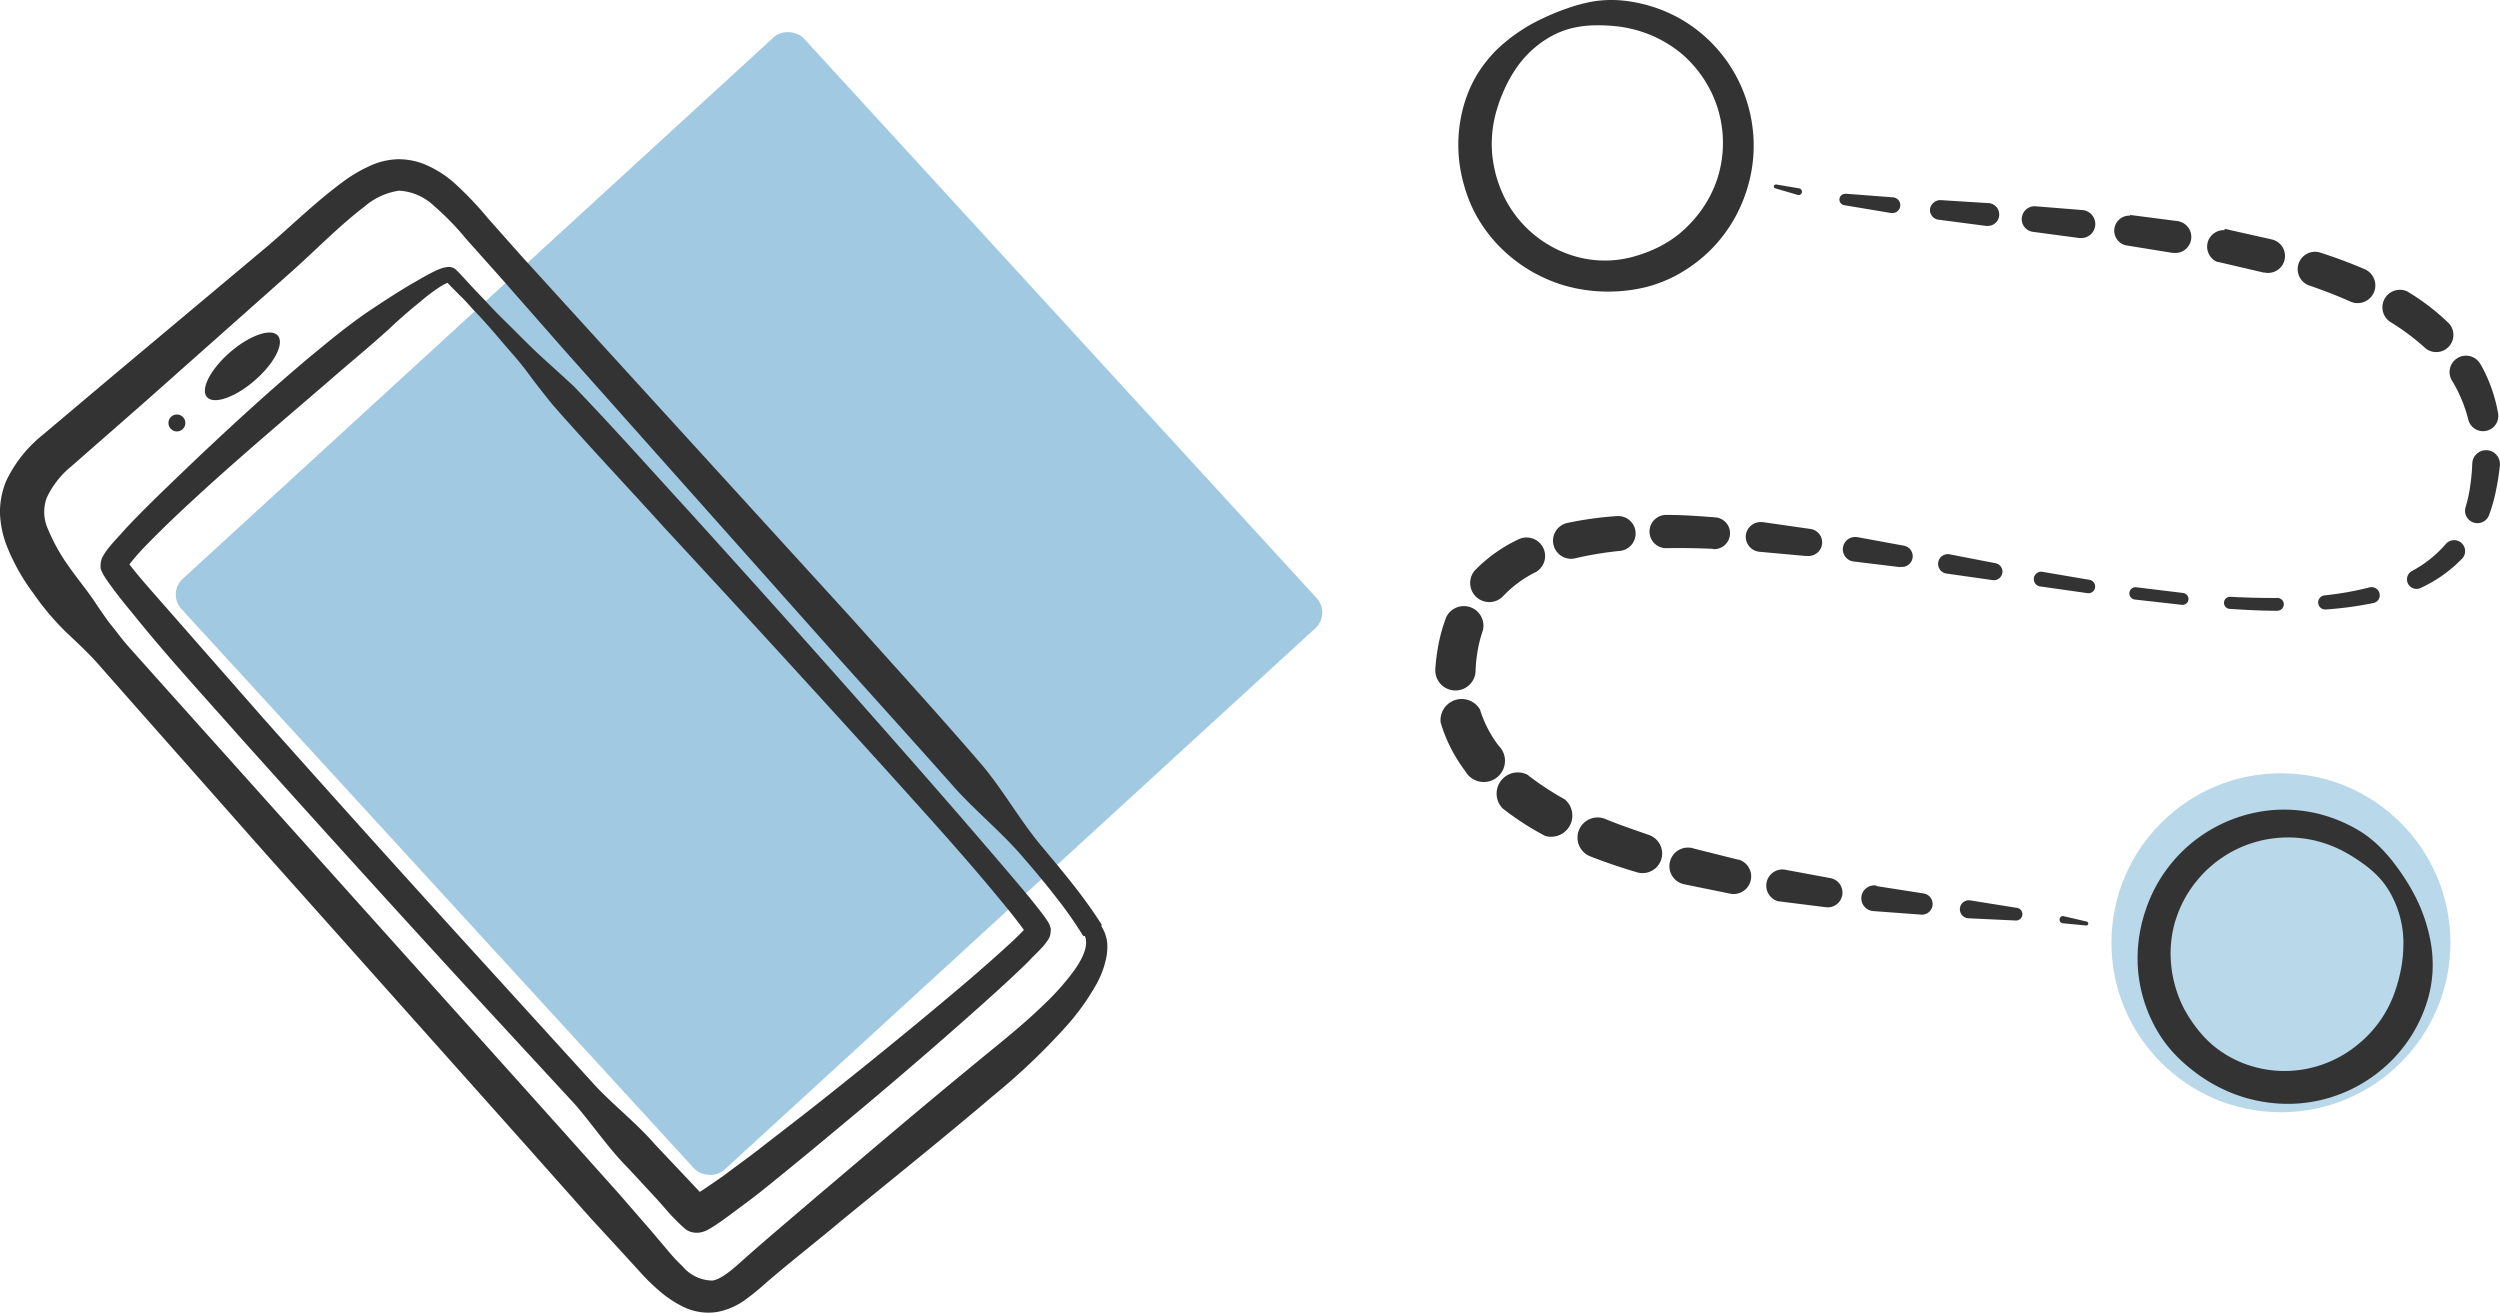 <svg xmlns="http://www.w3.org/2000/svg" viewBox="0 0 236.01 123.99"><defs><style>.cls-1,.cls-3{fill:#157cb8;}.cls-1{opacity:0.4;}.cls-2{fill:#333;}.cls-3{opacity:0.3;}</style></defs><g id="Layer_2" data-name="Layer 2"><g id="Layer_1-2" data-name="Layer 1"><rect class="cls-1" x="30.86" y="19.14" width="79.71" height="75.68" rx="2.01" transform="translate(-19.92 62.74) rotate(-42.5)"/><path class="cls-2" d="M102.27,88.38a36.73,36.73,0,0,0-2.58-3.68c-.94-1.22-1.92-2.4-2.93-3.56-2-2.39-4.42-4.35-6.51-6.63C86.19,69.92,82,65.31,77.9,60.72L53.23,33,47.08,26,44,22.55a25.64,25.64,0,0,0-3.07-3.15A5.17,5.17,0,0,0,37.67,18a6.45,6.45,0,0,0-3.32,1.55c-2.29,1.74-4.48,4-6.81,6.08L13.61,38,6.67,44.08A8.33,8.33,0,0,0,4.41,47a3.9,3.9,0,0,0,.14,3,17.38,17.38,0,0,0,2,3.55c.83,1.19,1.81,2.33,2.63,3.62.43.62.85,1.27,1.34,1.87s.94,1.23,1.44,1.81l3.09,3.46L27.42,78.11l24.79,27.63,6.19,6.92,3.05,3.51L63,118a16.36,16.36,0,0,0,1.43,1.54,3.73,3.73,0,0,0,2.83,1.35c.84-.12,1.93-1.07,3.07-2.11,2.38-2.1,4.71-4.06,7.07-6.08,4.73-4,9.41-8,14.22-11.94,2.4-2,4.78-3.83,6.9-5.9a23.62,23.62,0,0,0,2.89-3.25c.8-1.12,1.39-2.38,1-3.26Zm1.67-1a3.77,3.77,0,0,1,.57,1.48,5.18,5.18,0,0,1-.06,1.48,8.61,8.61,0,0,1-.91,2.51,22.27,22.27,0,0,1-2.85,4,61.76,61.76,0,0,1-6.85,6.53c-4.7,4-9.55,7.88-14.34,11.8-2.38,2-4.83,3.9-7.12,5.87a23.63,23.63,0,0,1-1.91,1.57,6.59,6.59,0,0,1-2.74,1.23,5.35,5.35,0,0,1-3.18-.46,10.42,10.42,0,0,1-2.31-1.53,19,19,0,0,1-1.81-1.77l-1.56-1.71L55.76,115l-6.16-6.93L24.89,80.37,12.59,66.46,9.54,63c-1-1.17-2.14-2.23-3.3-3.32A25.15,25.15,0,0,1,3.14,56,19.53,19.53,0,0,1,.6,51.44,9.59,9.59,0,0,1,0,48.52a7.61,7.61,0,0,1,.59-3.13A12.44,12.44,0,0,1,4,41.08l7.12-6L25.35,23.16c2.33-2,4.5-4.15,7.18-6.11a13.48,13.48,0,0,1,2.24-1.32,6.84,6.84,0,0,1,2.85-.7,6.62,6.62,0,0,1,2.87.66,10.33,10.33,0,0,1,2.26,1.46,32.28,32.28,0,0,1,3.37,3.52l3.07,3.46L55.44,31l25,27.42c4.13,4.62,8.29,9.17,12.35,13.9,2,2.41,3.52,5.15,5.51,7.53s4,4.74,5.74,7.5Z"/><path class="cls-2" d="M43,25.42c.34.32.5.51.75.77l.66.72c.44.48.9.95,1.35,1.42.89,1,1.81,1.87,2.73,2.79s1.84,1.85,2.81,2.73,1.94,1.75,2.89,2.64C57.8,40.24,61.26,44.13,64.8,48q10.49,11.56,20.81,23.3c3.44,3.91,6.85,7.84,10.24,11.83.85,1,1.69,2,2.51,3.08a9.94,9.94,0,0,1,.65.94l.1.21s0,.13.07.2a1.5,1.5,0,0,1,0,.46,1.32,1.32,0,0,1-.09.4c0,.06-.06.13-.08.18a1.6,1.6,0,0,1-.13.21,5.5,5.5,0,0,1-.39.51c-.49.55-1,1-1.43,1.48-1.9,1.85-3.84,3.58-5.8,5.32q-5.86,5.18-11.89,10.18c-2,1.67-4,3.33-6.07,5-1,.82-2,1.63-3.1,2.43l-1.6,1.19c-.27.2-.55.4-.84.59a10.47,10.47,0,0,1-1,.62,2.35,2.35,0,0,1-.72.23,1.91,1.91,0,0,1-1-.13,1.55,1.55,0,0,1-.43-.28l-.17-.15-.4-.38-.71-.72L62,113.19l-2.66-2.87c-1.84-1.84-3.29-4-5-6L43.74,92.84q-10.55-11.5-21-23.16c-3.45-3.91-7-7.75-10.26-11.82-.83-1-1.64-2-2.45-3.18-.1-.16-.2-.3-.33-.53,0-.06-.06-.12-.11-.24a.94.94,0,0,1-.09-.26,1.9,1.9,0,0,1,0-.41,1.75,1.75,0,0,1,.22-.73,5.69,5.69,0,0,1,.71-1c.45-.55.91-1,1.36-1.53,1.82-1.94,3.71-3.74,5.6-5.56C21.18,40.8,25,37.28,29,33.9c2-1.65,4-3.33,6.23-4.8,1.09-.73,2.2-1.44,3.34-2.13.58-.33,1.15-.67,1.75-1,.3-.16.6-.32.94-.47a4.42,4.42,0,0,1,.56-.21,1.72,1.72,0,0,1,.38-.07A1,1,0,0,1,43,25.42Zm-.9,1.13a.49.49,0,0,0,.29.12l-.09,0-.34.16a8.09,8.09,0,0,0-.77.48,17.74,17.74,0,0,0-1.5,1.16c-1,.81-2,1.67-2.91,2.54-1.91,1.74-3.92,3.37-5.87,5.08C27,39.46,23,42.84,19.18,46.32c-1.91,1.74-3.8,3.52-5.57,5.35-.44.46-.86.94-1.23,1.4a4.17,4.17,0,0,0-.4.57s0,0,0-.26a.93.93,0,0,0,0-.29l0-.15s0,0,0,0a3.17,3.17,0,0,0,.2.29c.72.95,1.6,1.95,2.44,2.91L24.87,67.82Q35.24,79.48,45.74,91l10.5,11.54c1.79,1.89,3.87,3.51,5.57,5.47l2.67,2.83,1.33,1.41.66.69.29.29,0,0a1.34,1.34,0,0,0-.34-.21,1.55,1.55,0,0,0-.83-.12c-.35.07-.25.08-.26.07s.4-.23.63-.38l.77-.51L68.3,111c1-.76,2.08-1.53,3.11-2.32,2-1.56,4.1-3.16,6.13-4.77,4.07-3.23,8.11-6.5,12.08-9.84,2-1.67,3.95-3.36,5.83-5.09.46-.43.93-.88,1.31-1.3.09-.1.18-.22.21-.26h0l0,.07a.92.92,0,0,0-.06.29,1.15,1.15,0,0,0,0,.34l0,.08h0a5.34,5.34,0,0,0-.44-.67c-.74-1-1.56-2-2.39-3-3.31-4-6.81-7.83-10.28-11.69-7-7.73-14-15.38-21.06-23-3.49-3.86-7.07-7.64-10.5-11.55-.82-1-1.61-2-2.41-3.09s-1.65-2-2.5-3-1.71-2-2.6-2.91c-.44-.48-.88-1-1.34-1.42l-.68-.69C42.52,27,42.23,26.67,42.09,26.55Z"/><circle class="cls-2" cx="16.7" cy="39.93" r="0.8"/><ellipse class="cls-2" cx="22.88" cy="34.58" rx="4.43" ry="1.77" transform="translate(-17.05 23.42) rotate(-40.89)"/><path class="cls-2" d="M167.65,17.41l2.19.37h0a.33.33,0,0,1,.27.37.32.32,0,0,1-.37.26h0l-2.15-.63a.19.19,0,0,1-.13-.23.2.2,0,0,1,.21-.13Z"/><path class="cls-2" d="M174.26,18.29l4.45.34h0a.74.74,0,0,1-.11,1.48h-.07l-4.44-.74a.54.54,0,0,1,.13-1.07Z"/><path class="cls-2" d="M183.17,18.89l4.47.28a1.08,1.08,0,1,1-.13,2.15h-.07L183,20.74a.92.92,0,0,1-.8-1A1,1,0,0,1,183.17,18.89Z"/><path class="cls-2" d="M192.11,19.47l4.48.36a1.32,1.32,0,1,1-.22,2.64h-.08l-4.42-.59h0a1.21,1.21,0,0,1-1-1.35A1.22,1.22,0,0,1,192.11,19.47Z"/><path class="cls-2" d="M201.07,20.29l4.48.58a1.49,1.49,0,0,1-.39,3h-.09l-4.38-.71h0a1.42,1.42,0,0,1,.41-2.8Z"/><path class="cls-2" d="M210,21.6l4.45,1a1.6,1.6,0,1,1-.67,3.13h0l-.09,0-4.28-1-.08,0a1.56,1.56,0,0,1,.69-3Z"/><path class="cls-2" d="M218.89,23.8a46.24,46.24,0,0,1,4.34,1.61,1.67,1.67,0,0,1-1.32,3.07h0c-1.3-.58-2.65-1.1-4-1.56a1.64,1.64,0,0,1,1-3.11Z"/><path class="cls-2" d="M227.4,27.6a21.35,21.35,0,0,1,3.8,2.94A1.62,1.62,0,0,1,229,32.9h0a22.06,22.06,0,0,0-3.3-2.48,1.65,1.65,0,1,1,1.72-2.82Z"/><path class="cls-2" d="M234.2,34.43a14.43,14.43,0,0,1,1.64,4.65,1.44,1.44,0,0,1-2.81.59h0A13.34,13.34,0,0,0,231.52,36a1.55,1.55,0,1,1,2.66-1.58l0,0Z"/><path class="cls-2" d="M236,43.92a22.77,22.77,0,0,1-.36,2.34,15.27,15.27,0,0,1-.65,2.33,1.17,1.17,0,0,1-2.22-.74h0a13,13,0,0,0,.43-2,18.65,18.65,0,0,0,.19-2.09,1.31,1.31,0,0,1,1.35-1.26A1.3,1.3,0,0,1,236,43.83Z"/><path class="cls-2" d="M232.42,52.75a13,13,0,0,1-3.93,2.77.9.9,0,0,1-.8-1.61,11.13,11.13,0,0,0,3.2-2.55,1,1,0,0,1,1.58,1.34l0,0Z"/><path class="cls-2" d="M224.05,56.93a33.5,33.5,0,0,1-4.53.61.67.67,0,0,1-.12-1.33,29.3,29.3,0,0,0,4.3-.76.77.77,0,0,1,.93.55.74.74,0,0,1-.54.92Z"/><path class="cls-2" d="M215,57.66c-1.51,0-3-.08-4.51-.18a.57.57,0,0,1,.07-1.14c1.48.08,3,.12,4.44.11a.6.6,0,0,1,.6.6.62.62,0,0,1-.6.61Z"/><path class="cls-2" d="M206,57.1l-4.46-.5a.58.58,0,1,1,.13-1.16h0l4.43.54h0a.58.58,0,0,1,.5.63A.56.56,0,0,1,206,57.1Z"/><path class="cls-2" d="M197.1,56l-4.44-.63a.7.7,0,1,1,.2-1.38h0l4.4.75h0a.64.64,0,0,1,.52.74A.63.63,0,0,1,197.1,56Z"/><path class="cls-2" d="M188.22,54.78l-4.43-.63a.92.92,0,1,1,.26-1.82h0l4.39.85a.81.81,0,0,1-.27,1.59Z"/><path class="cls-2" d="M179.36,53.54,174.94,53h0a1.16,1.16,0,0,1,.29-2.3h.07l4.41.81a1,1,0,0,1-.31,2Z"/><path class="cls-2" d="M170.51,52.49l-4.42-.4h0a1.43,1.43,0,0,1-1.28-1.53,1.41,1.41,0,0,1,1.53-1.27h.07l4.47.64a1.28,1.28,0,0,1-.29,2.55Z"/><path class="cls-2" d="M161.68,51.81c-1.47-.06-2.93-.09-4.39-.06a1.57,1.57,0,0,1,0-3.14h.06c1.53,0,3,.11,4.56.23a1.49,1.49,0,0,1-.18,3Z"/><path class="cls-2" d="M153,52a33.58,33.58,0,0,0-4.19.68,1.71,1.71,0,1,1-.8-3.32h0a32.8,32.8,0,0,1,4.66-.64A1.65,1.65,0,0,1,153,52Z"/><path class="cls-2" d="M145,54a10.68,10.68,0,0,0-3.08,2.26,1.8,1.8,0,0,1-2.65-2.45l0,0h0a14.11,14.11,0,0,1,4.16-2.93A1.75,1.75,0,0,1,145,54Z"/><path class="cls-2" d="M140,59.48a12.51,12.51,0,0,0-.49,1.87,14.35,14.35,0,0,0-.21,1.95v.1a1.9,1.9,0,1,1-3.8-.24v0a18.7,18.7,0,0,1,.33-2.48,15.4,15.4,0,0,1,.71-2.44A1.85,1.85,0,0,1,140,59.47Z"/><path class="cls-2" d="M139.74,67.06a11,11,0,0,0,1.74,3.34,2,2,0,1,1-3.15,2.4h0A14.39,14.39,0,0,1,136,68.2a2,2,0,0,1,3.76-1.14Z"/><path class="cls-2" d="M144.27,73.2a27.9,27.9,0,0,0,3.46,2.27,2,2,0,0,1-1.87,3.44,26.34,26.34,0,0,1-4-2.59,2,2,0,0,1,2.45-3.12Z"/><path class="cls-2" d="M151.56,77.32c1.32.55,2.68,1,4.06,1.49a1.85,1.85,0,0,1-1.11,3.53c-1.47-.43-2.93-.93-4.37-1.49a1.9,1.9,0,1,1,1.37-3.55Z"/><path class="cls-2" d="M159.8,80.08l4.27,1.07h.07a1.66,1.66,0,0,1-.73,3.23L159,83.48a1.75,1.75,0,1,1,.7-3.43h.07Z"/><path class="cls-2" d="M168.39,82.08l4.37.81h0a1.39,1.39,0,0,1-.43,2.75l-4.48-.56a1.53,1.53,0,0,1,.38-3h.13Z"/><path class="cls-2" d="M177.15,83.65l4.41.69h0a1,1,0,0,1-.24,2l-4.48-.33a1.21,1.21,0,0,1,.18-2.42h.12Z"/><path class="cls-2" d="M186,85l4.43.71a.6.6,0,0,1-.13,1.19l-4.47-.21a.85.85,0,1,1,.08-1.7Z"/><path class="cls-2" d="M194.85,86.5,197,87a.2.2,0,0,1,.14.23.19.19,0,0,1-.2.14h0l-2.21-.21h0a.34.34,0,0,1-.3-.37.33.33,0,0,1,.37-.31Z"/><circle class="cls-3" cx="215.33" cy="89" r="16"/><path class="cls-2" d="M202.53,86a13.83,13.83,0,0,1,6.9-8.07,13.81,13.81,0,0,1,5.18-1.46,13.61,13.61,0,0,1,5.31.66,14.17,14.17,0,0,1,2.45,1.09,10.5,10.5,0,0,1,2.15,1.59,15,15,0,0,1,1.73,2,20.22,20.22,0,0,1,1.43,2.2,15.63,15.63,0,0,1,1.8,5,12.36,12.36,0,0,1,.16,2.72,11.67,11.67,0,0,1-.47,2.69,13.6,13.6,0,0,1-4.57,6.75,13.84,13.84,0,0,1-7.58,3,14.35,14.35,0,0,1-5.41-.65,14.89,14.89,0,0,1-4.77-2.6,14.15,14.15,0,0,1-2-1.92,12.15,12.15,0,0,1-1.52-2.29,13.66,13.66,0,0,1-1.49-5.25A14.06,14.06,0,0,1,202.53,86Zm2.84.89a10.88,10.88,0,0,0-.4,4.24,11.36,11.36,0,0,0,.41,2.09,11.62,11.62,0,0,0,.8,2A13.31,13.31,0,0,0,207.33,97a10.8,10.8,0,0,0,1.45,1.57,10.28,10.28,0,0,0,3.73,2.06,10.7,10.7,0,0,0,4.24.42,10.85,10.85,0,0,0,4.05-1.24,11,11,0,0,0,1.76-1.18,11,11,0,0,0,3.58-5.16,15,15,0,0,0,.54-2.07,13,13,0,0,0,.21-2.16,9.58,9.58,0,0,0-.92-4.32A8.08,8.08,0,0,0,224.74,83a9.78,9.78,0,0,0-1.67-1.48,15.79,15.79,0,0,0-1.87-1.17,11.5,11.5,0,0,0-2-.82,11.1,11.1,0,0,0-11.78,3.58A10.93,10.93,0,0,0,205.37,86.92Z"/><path class="cls-2" d="M162.11,16.91a11,11,0,0,0-.64-8.38,11.32,11.32,0,0,0-2.66-3.41A11.58,11.58,0,0,0,155,3a12.27,12.27,0,0,0-2.14-.49,16.28,16.28,0,0,0-2.21-.12,9.83,9.83,0,0,0-2.22.26,8,8,0,0,0-2.09.83,9.74,9.74,0,0,0-3.23,3,12.52,12.52,0,0,0-1.06,1.89,14.14,14.14,0,0,0-.75,2,11.26,11.26,0,0,0-.43,4.2,12.3,12.3,0,0,0,.39,2.08,12.38,12.38,0,0,0,.77,2,10.83,10.83,0,0,0,6.31,5.44,10.18,10.18,0,0,0,4.24.45,10.67,10.67,0,0,0,2.09-.45,12.55,12.55,0,0,0,2-.81,10.9,10.9,0,0,0,1.79-1.15A11.9,11.9,0,0,0,160,20.62,11.08,11.08,0,0,0,162.11,16.91Zm2.83.9a13.84,13.84,0,0,1-2.56,4.8,13.18,13.18,0,0,1-1.95,1.93,14,14,0,0,1-2.29,1.51,13,13,0,0,1-2.55,1,14.62,14.62,0,0,1-2.7.44,15,15,0,0,1-5.41-.6,14.37,14.37,0,0,1-4.79-2.58,13.83,13.83,0,0,1-3.46-4.22,13.16,13.16,0,0,1-1-2.55,13.65,13.65,0,0,1,.13-8.15,12.17,12.17,0,0,1,1.16-2.48,13,13,0,0,1,1.69-2.13,15.86,15.86,0,0,1,4.34-3,21.27,21.27,0,0,1,2.43-1A14.86,14.86,0,0,1,150.5.12a10.84,10.84,0,0,1,2.67-.07,13.66,13.66,0,0,1,2.62.52,13.41,13.41,0,0,1,4.73,2.51,13.68,13.68,0,0,1,3.41,4.16,13.84,13.84,0,0,1,1.56,5.18A13.68,13.68,0,0,1,164.94,17.81Z"/></g></g></svg>